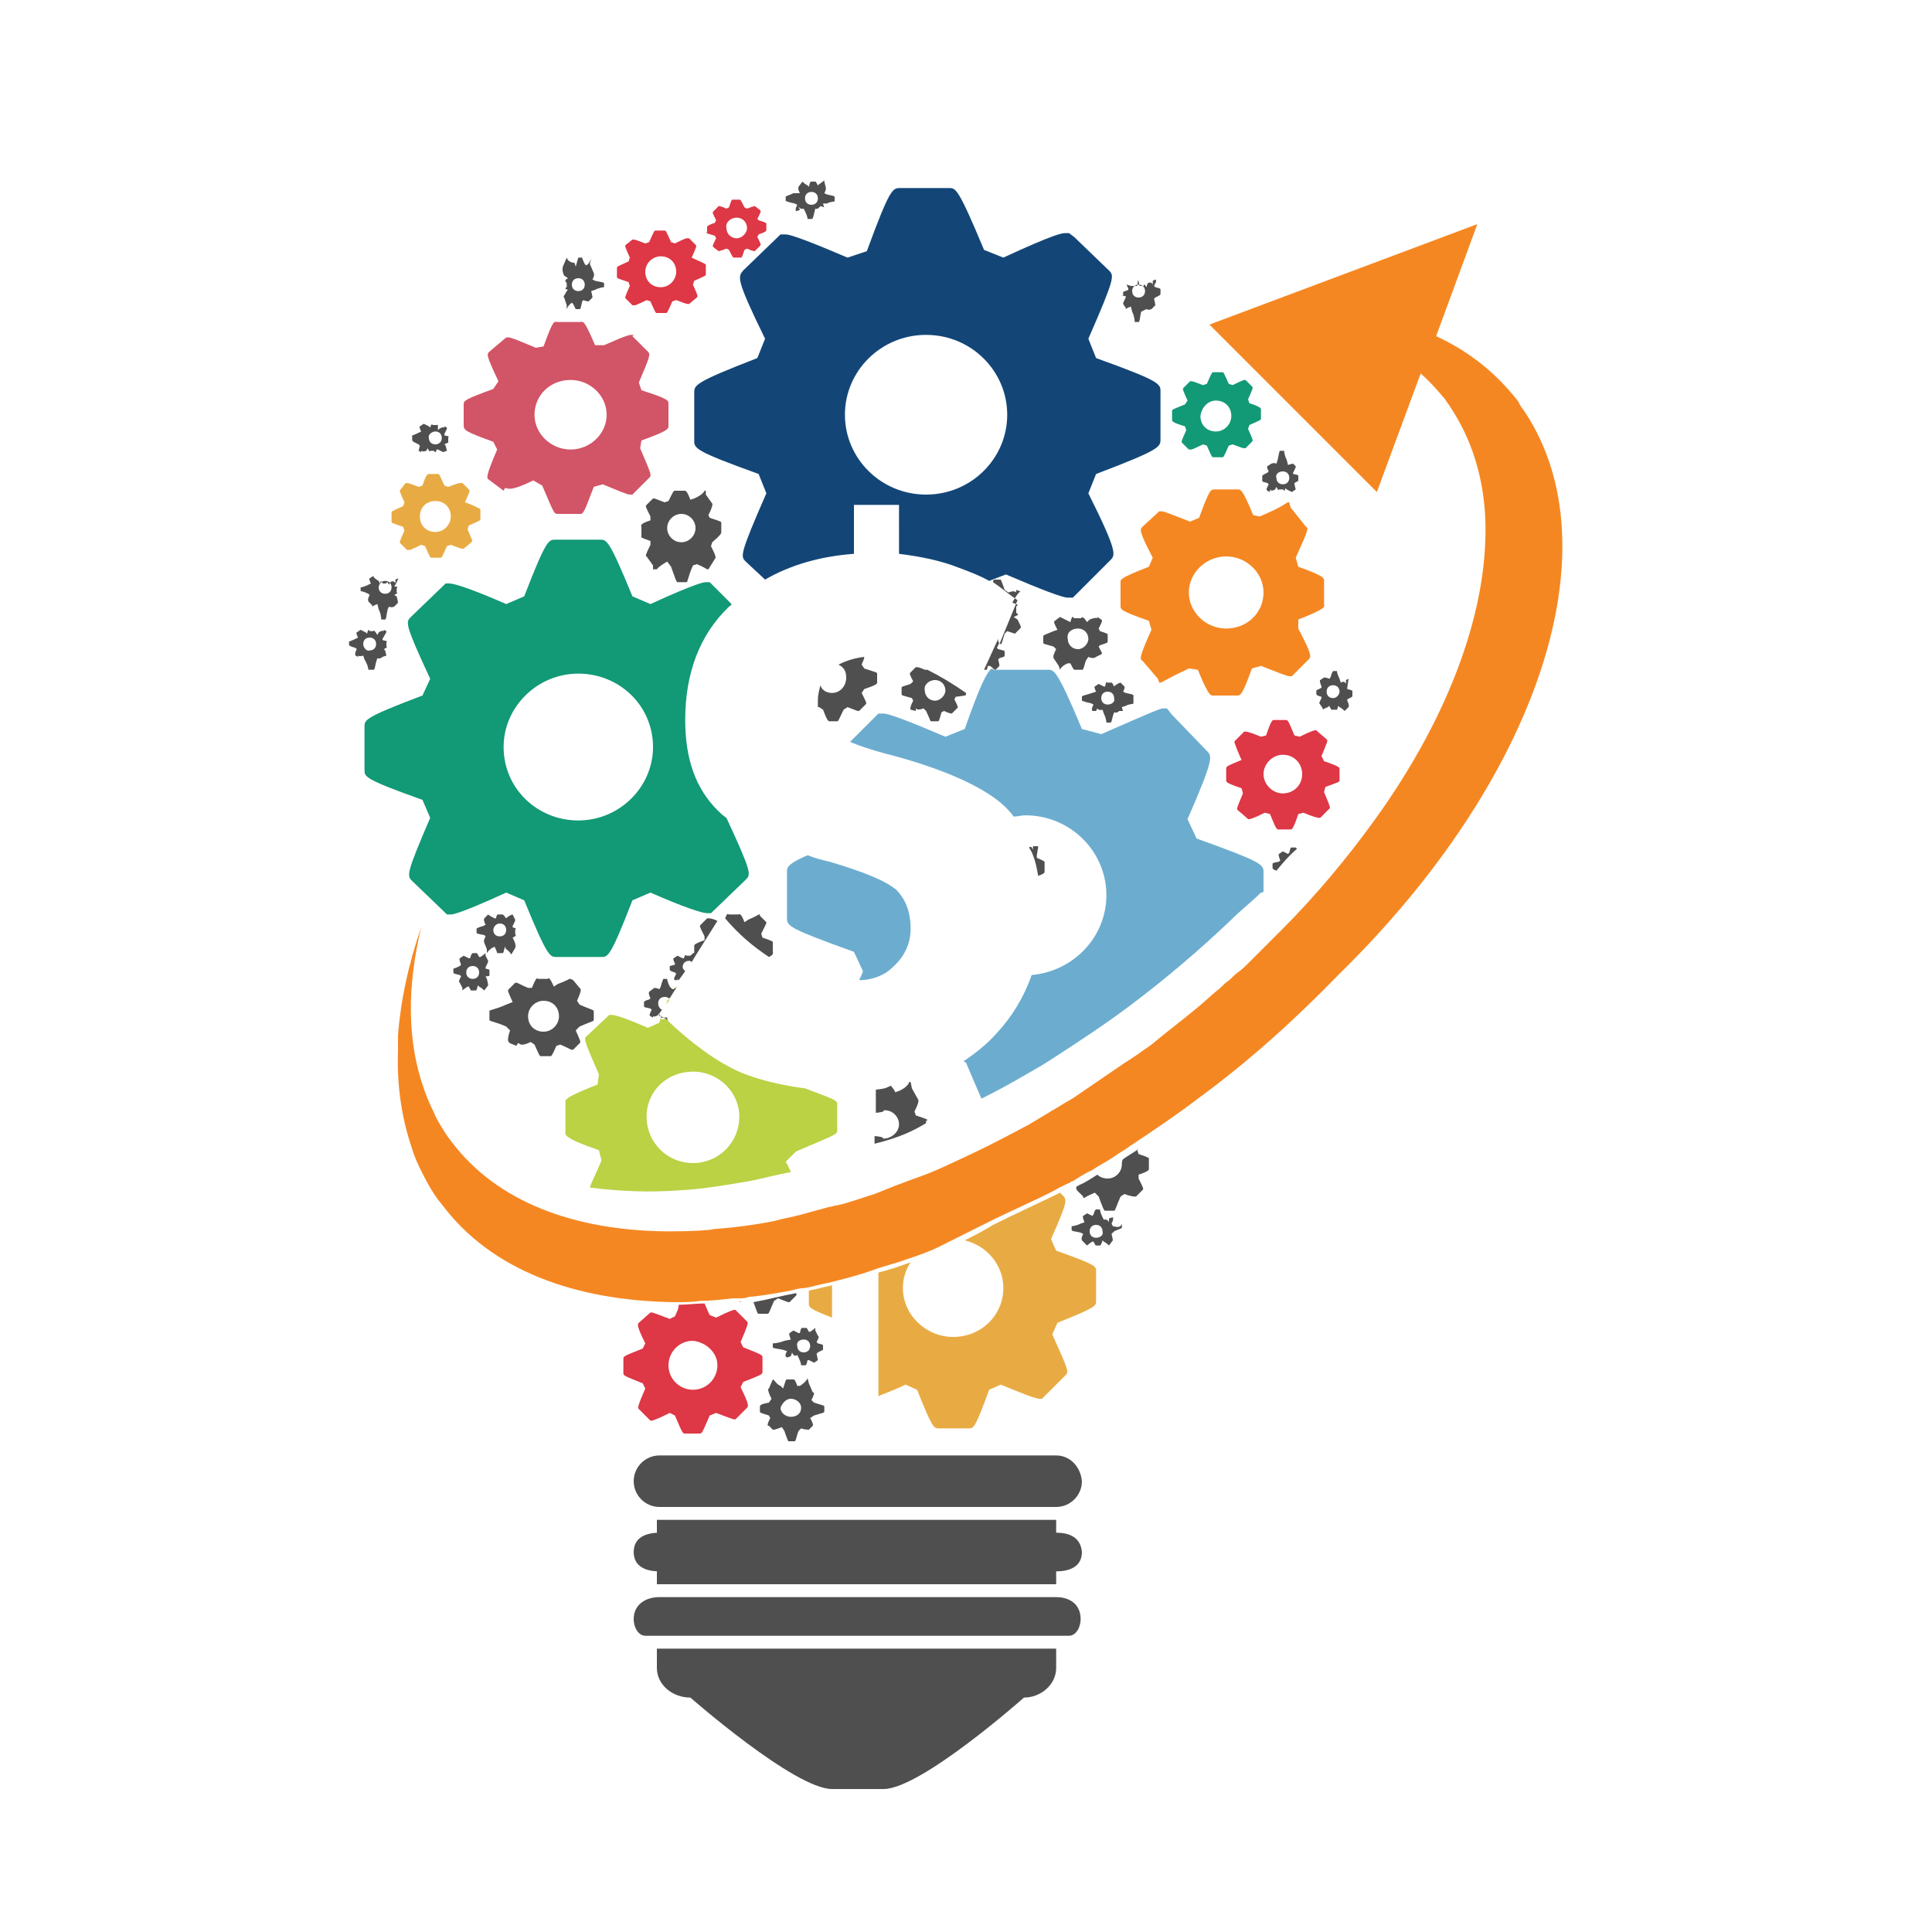 <svg xmlns="http://www.w3.org/2000/svg" viewBox="0 0 150 150"><path fill="none" d="M71.9 38.5c3.5 0 6.3-2.8 6.3-6.2 0-3.4-2.8-6.2-6.3-6.2s-6.3 2.8-6.3 6.2c0 3.4 2.8 6.2 6.3 6.2z"/><ellipse fill="none" cx="33.8" cy="40.1" rx="1.2" ry="1.2"/><path fill="none" d="M53.8 83.2c-2 0-3.6 1.6-3.6 3.5 0 2 1.6 3.6 3.6 3.6s3.6-1.6 3.6-3.6c0-1.9-1.6-3.5-3.6-3.5z"/><ellipse fill="none" cx="38.8" cy="72.3" rx=".5" ry=".5"/><ellipse fill="none" cx="86" cy="54.2" rx=".5" ry=".5"/><ellipse fill="none" cx="29.9" cy="45.7" rx=".5" ry=".5"/><ellipse fill="none" cx="83.7" cy="49.6" rx=".8" ry=".8"/><ellipse fill="none" cx="28.8" cy="50" rx=".5" ry=".5"/><ellipse fill="none" cx="44.3" cy="32.3" rx="2.8" ry="2.7"/><ellipse fill="none" cx="52.9" cy="41" rx="1.1" ry="1.1"/><ellipse fill="none" cx="36.7" cy="75.5" rx=".5" ry=".5"/><ellipse fill="none" cx="42.2" cy="78.8" rx="1.2" ry="1.2"/><ellipse fill="none" cx="57.2" cy="17.7" rx=".8" ry=".8"/><path fill="none" d="M44.9 63.7c3.2 0 5.8-2.5 5.8-5.7 0-3.1-2.6-5.7-5.8-5.7-3.2 0-5.8 2.5-5.8 5.7 0 3.1 2.6 5.7 5.8 5.7z"/><ellipse fill="none" cx="51.3" cy="21.1" rx="1.2" ry="1.2"/><ellipse fill="none" cx="44.9" cy="22.1" rx=".5" ry=".5"/><ellipse fill="none" cx="63" cy="15.4" rx=".5" ry=".5"/><ellipse fill="none" cx="88.4" cy="22.6" rx=".5" ry=".5"/><ellipse fill="none" cx="33.8" cy="34.1" rx=".5" ry=".5"/><ellipse fill="none" cx="72.6" cy="53.6" rx=".8" ry=".8"/><path fill="none" d="M74 103.8c2.1 0 3.9-1.7 3.9-3.8 0-1.8-1.3-3.3-3-3.7-.9.5-1.6.8-1.6.8-.9.3-1.8.7-2.6 1-.4.6-.6 1.3-.6 2 0 2 1.7 3.7 3.9 3.7zM51.9 106c0 1 .8 1.9 1.9 1.9 1 0 1.9-.8 1.9-1.9 0-1-.8-1.9-1.9-1.9-1.1.1-1.9.9-1.9 1.9zM95.2 48.9c1.6 0 2.9-1.3 2.9-2.8 0-1.6-1.3-2.8-2.9-2.8-1.6 0-2.9 1.3-2.9 2.8 0 1.5 1.3 2.8 2.9 2.8zM99.6 58.6c-.8 0-1.5.7-1.5 1.5s.7 1.5 1.5 1.5c.9 0 1.5-.7 1.5-1.5s-.7-1.5-1.5-1.5zM87.1 90.4c0-.1 0-.3-.1-.4-.6.4-1.2.8-1.8 1.1.2.2.5.3.8.3.6.1 1.1-.4 1.1-1z"/><ellipse fill="none" cx="99.6" cy="37.1" rx=".5" ry=".5"/><ellipse fill="none" cx="103.5" cy="53.6" rx=".5" ry=".5"/><ellipse fill="none" cx="94.4" cy="32.3" rx="1.2" ry="1.2"/><ellipse fill="none" cx="62.4" cy="104.5" rx=".5" ry=".5"/><ellipse fill="none" cx="85.1" cy="95.6" rx=".5" ry=".5"/><ellipse fill="none" cx="61.4" cy="109.4" rx=".8" ry=".7"/><path fill="#6CADCF" d="M74.8 82.4l.2.1c.5 1.2.9 2.1 1.2 2.8 1.2-.6 2.3-1.2 3.5-1.9.7-.4 1.4-.8 2-1.2 2-1.3 4-2.6 6-4.1 2.8-2.1 5.5-4.4 7.9-6.7.7-.7 1.6-1.4 2.3-2.1 0 0 .2 0 .2-.1v-1.5c0-.6-.2-.8-5.2-2.6l-.7-1.5c2.1-4.8 1.9-4.9 1.5-5.3L91 55.5l-.4-.5h-.3c-.2 0-.7.2-4.8 2l-1.5-.4c-2-4.8-2.2-4.6-2.7-4.6h-3.8H77.2s-.1 0-.2-.1c-.4.3-.9 1.3-2.1 4.7l-1.5.6c-2.8-1.2-4.4-1.8-4.8-1.8h-.4L66 57.6c.7.3 1.6.6 2.7.9l.4.1c4.5 1.2 7.4 2.6 8.9 4 .2.2.5.5.7.8.3 0 .6-.1.9-.1 3.5 0 6.3 2.8 6.3 6.2 0 3.2-2.5 5.9-5.8 6.2-.6 1.7-1.5 3.2-2.7 4.5-.8.9-1.7 1.6-2.6 2.2zM69.3 75.1c.9-.8 1.4-1.8 1.4-3 0-1.3-.4-2.3-1.1-3-.8-.7-2.5-1.4-5.2-2.2-.5-.1-1.2-.3-1.7-.5-1.4.6-1.6.9-1.6 1.2v3.7c0 .6.2.8 5.2 2.6l.7 1.5c-.1.3-.2.5-.3.7.9 0 1.9-.3 2.6-1z"/><path fill="#134677" d="M59.4 26.3l-.6 1.5c-4.9 1.9-4.9 2.1-4.9 2.7v3.7c0 .6 0 .8 5 2.6l.6 1.5c-2.1 4.8-2 4.9-1.6 5.3l1.5 1.4c1.9-1.1 4.2-1.8 6.9-2v-3.8h3.5V43c1.6.2 3.2.5 4.7 1.1.8.3 1.6.6 2.3 1l1.3-.5c2.8 1.2 4.4 1.8 4.8 1.8h.4l2.9-2.9c.4-.4.6-.6-1.7-5.2l.6-1.5c5-1.9 5-2.1 5-2.7v-3.7c0-.6 0-.8-5-2.6l-.6-1.5c2.1-4.8 2-4.9 1.6-5.3l-2.7-2.6-.4-.3h-.3c-.2 0-.7 0-4.8 1.9l-1.5-.6c-2-4.8-2.2-4.8-2.7-4.8h-3.8c-.6 0-.8 0-2.6 4.9l-1.5.5c-2.8-1.2-4.4-1.8-4.8-1.8h-.4L57.7 21c-.4.5-.6.6 1.7 5.3zm12.5-.3c3.5 0 6.3 2.8 6.3 6.2 0 3.4-2.8 6.2-6.3 6.2s-6.3-2.8-6.3-6.2c0-3.4 2.8-6.2 6.3-6.2z"/><path fill="#BAD244" d="M51.7 78l.3-.4h-.1c-.1 0-.1.2-.2.4zM52.6 76.6c-.1 0-.2.1-.3.2.1 0 .2-.1.2-.1l.1-.1zM65 87.8v-2.1c0-.3-.4-.4-2.5-1.2-1.6-.2-3.4-.6-4.9-1.2-1.9-.8-3.9-2.3-5.7-4l-.1-.2h-.3s-.1.2-.2-.1c0 .1-.1.3-.1.4l-.9.4c-1.6-.7-2.5-1-2.8-1h-.2l-1.7 1.6c-.3.2-.3.3.9 3l-.1.8c-2.8 1.1-2.5 1.2-2.5 1.5v2.1c0 .3-.3.5 2.6 1.5l.2.8c-.4 1-.8 1.7-.9 2.1 2.3.3 4.7.4 7.2.2 1.7-.1 3.4-.4 5.2-.7 1-.2 2.1-.5 3.2-.7-.1-.2-.2-.5-.4-.8l.8-.8c2.8-1.2 3.2-1.3 3.2-1.6zm-11.2 2.5c-2 0-3.6-1.6-3.6-3.6s1.6-3.5 3.6-3.5 3.6 1.6 3.6 3.5c0 2-1.6 3.6-3.6 3.6z"/><path fill="#D25467" d="M38.3 34.3l.3.6c-.9 2.1-.8 2.2-.7 2.3l1.2.9.1-.2h.1c.1 0 .3.3 2.1-.6l.7.4c.9 2.1.9 2.2 1.2 2.2H45c.3 0 .3 0 1.1-2.1l.7-.2c1.2.5 1.9.8 2.1.8h.2l1.3-1.3c.2-.2.2-.2-.7-2.3l.1-.6c2.2-.8 2.1-.9 2.1-1.2v-1.6c0-.3.1-.4-2.1-1.1l-.2-.6c.9-2.1.9-2.2.7-2.4l-1.2-1.2.1-.1H49c-.1 0-.3 0-2.1.8h-.7c-.9-2.1-.9-1.8-1.2-1.8h-1.7c-.3 0-.3-.3-1.1 1.9l-.6.1c-1.2-.5-1.9-.8-2.1-.8h-.2L38 27.3c-.2.2-.3.2.7 2.3l-.4.6c-2.2.8-2.3.9-2.3 1.2V33c0 .4.1.5 2.3 1.3zm6-4.8c1.5 0 2.8 1.2 2.8 2.7 0 1.5-1.3 2.7-2.8 2.7-1.5 0-2.8-1.2-2.8-2.7 0-1.5 1.2-2.7 2.8-2.7z"/><path fill="#E8AB43" d="M74.9 96.3c1.7.4 3 1.9 3 3.7 0 2.1-1.7 3.8-3.9 3.8-2.1 0-3.9-1.7-3.9-3.8 0-.7.2-1.4.6-2-.8.3-1.7.6-2.5.8v9.6c.4-.2 1.1-.4 2.1-.9l.9.4c1.2 3 1.3 3 1.7 3h2.3c.4 0 .5 0 1.6-3l.9-.4c1.7.7 2.7 1.1 3 1.1h.2l1.8-1.8c.3-.3.3-.3-1-3.2l.4-.9c3-1.2 3-1.3 3-1.7v-2.3c0-.4 0-.5-3.1-1.6l-.4-.9c1.3-2.9 1.2-3 1-3.3l-.3-.3c-1.4.7-3.4 1.6-5.2 2.5-.8.5-1.6.9-2.2 1.2zM62.8 101.2c0 .3 0 .4 1.8 1.1v-2.5c-.6.1-1.2.3-1.8.4v1z"/><path fill="#129976" d="M33.4 63.5c-1.9 4.4-1.8 4.5-1.4 4.9l2.5 2.4.2.2h.3c.1 0 .6 0 4.3-1.7l1.4.6c1.8 4.4 2 4.4 2.5 4.4h3.5c.5 0 .7 0 2.4-4.4l1.4-.6c2.5 1.1 4 1.6 4.4 1.6h.3l2.7-2.6c.4-.4.5-.5-1.5-4.8-.3-.2-.5-.4-.7-.6-1.7-1.7-2.5-4-2.5-7 0-3.6 1.1-6.6 3.4-8.8.1-.1.2-.1.2-.2l-1.5-1.5-.2-.2h-.3c-.1 0-.6 0-4.3 1.7l-1.4-.6c-1.8-4.4-2-4.4-2.5-4.4h-3.5c-.5 0-.7 0-2.4 4.4l-1.4.6c-2.5-1.1-4-1.6-4.4-1.6h-.3l-2.7 2.6c-.4.4-.5.5 1.5 4.8l-.6 1.3c-4.5 1.7-4.5 1.9-4.5 2.4v3.4c0 .5 0 .7 4.5 2.3l.6 1.4zm11.5-11.2c3.2 0 5.8 2.5 5.8 5.7 0 3.1-2.6 5.7-5.8 5.7-3.2 0-5.8-2.5-5.8-5.7 0-3.1 2.6-5.7 5.8-5.7zM92 33.1l.1.3c-.4.9-.4.9-.3 1l.5.5h.2s.1 0 .9-.4l.3.1c.4.9.4.9.5.9h.7c.1 0 .1 0 .5-.9l.3-.1c.5.2.8.3.9.3h.1l.5-.5c.1-.1.1-.1-.3-1l.1-.3c.9-.4.9-.4.9-.5v-.7c0-.1 0-.2-.9-.5l-.1-.3c.4-.9.4-.9.3-1l-.5-.5h-.1s-.1 0-.9.4l-.3-.1c-.4-.9-.4-.9-.5-.9h-.7c-.1 0-.1 0-.5.9l-.3.1c-.5-.2-.8-.3-.9-.3h-.1l-.5.5c-.1.1-.1.1.3 1l-.2.3c-1 .4-1 .4-1 .5v.7c0 .1 0 .2 1 .5zm2.4-2c.7 0 1.2.5 1.2 1.2 0 .6-.5 1.2-1.2 1.2s-1.2-.5-1.2-1.2c.1-.7.6-1.2 1.2-1.2z"/><path fill="#DE3745" d="M104 60.6v-.9c0-.1 0-.2-1.2-.6l-.2-.4c.5-1.2.5-1.2.4-1.3l-.7-.6-.1-.1h-.1s-.2 0-1.2.5l-.4-.1c-.5-1.2-.5-1.2-.7-1.2h-.9c-.1 0-.2 0-.6 1.2l-.4.1c-.7-.3-1.1-.4-1.2-.4h-.1l-.7.7c-.1.1-.1.1.4 1.3l.1.2c-1.2.5-1.2.5-1.2.7v.9c0 .1 0 .2 1.2.6l.1.4c-.5 1.2-.5 1.2-.4 1.3l.7.6.1.1h.1s.2 0 1.2-.5l.4.1c.5 1.2.5 1.2.7 1.2h.9c.1 0 .2 0 .6-1.2l.4-.1c.7.3 1.1.4 1.2.4h.1l.7-.7c.1-.1.1-.1-.4-1.3l.1-.4c1.1-.4 1.1-.4 1.1-.5zm-4.4 1c-.8 0-1.5-.7-1.5-1.5s.7-1.5 1.5-1.5c.9 0 1.5.7 1.5 1.5 0 .9-.7 1.5-1.5 1.5zM52.4 102.2l-.4.2c-.8-.3-1.3-.5-1.4-.5h-.1l-.9.8c-.1.1-.2.2.5 1.6l-.2.4c-1.5.6-1.5.6-1.5.8v1.1c0 .2 0 .2 1.5.8l.2.4c-.6 1.4-.6 1.5-.5 1.6l.8.8.1.1h.1s.2 0 1.4-.6l.4.2c.6 1.4.6 1.4.8 1.4h1.1c.2 0 .2 0 .8-1.4l.5-.2c.8.3 1.3.5 1.4.5h.1l.9-.9c.1-.1.2-.2-.5-1.6l.2-.4c1.5-.6 1.5-.6 1.5-.8v-1.1c0-.2 0-.2-1.5-.8l-.2-.4c.6-1.4.6-1.5.5-1.6l-.8-.8-.1-.1H57s-.2 0-1.4.6l-.5-.2c-.2-.4-.3-.7-.4-.9-.7 0-1.3.1-2 .1 0 .2-.1.5-.3.9zm3.3 3.8c0 1-.8 1.9-1.9 1.9-1 0-1.9-.8-1.9-1.9 0-1 .8-1.9 1.9-1.9 1 .1 1.9.9 1.9 1.9zM55.5 18.3l.1.2c-.3.6-.3.6-.2.7l.4.3s.1 0 .6-.2l.2.1c.3.6.3.6.4.6h.5c.1 0 .1 0 .3-.6l.2-.1c.4.2.6.2.6.2l.4-.4c.1-.1.1-.1-.2-.7l.1-.2c.6-.2.6-.3.6-.3v-.5c0-.1 0-.1-.6-.3l-.1-.1c.3-.6.3-.6.2-.7l-.4-.3s-.1 0-.6.2l-.2-.1c-.3-.6-.3-.6-.4-.6h-.5c-.1 0-.1 0-.3.6l-.2.1c-.4-.2-.6-.2-.6-.2l-.4.4c-.1.1-.1.1.2.7l-.1.2c-.6.2-.6.3-.6.3v.4c-.1.1-.1.1.6.3zm1.7-1.4c.5 0 .8.4.8.8s-.4.8-.8.8c-.5 0-.8-.4-.8-.8-.1-.4.3-.8.8-.8zM48.8 21.9l.1.3c-.4.9-.4.9-.3 1l.5.5h.2s.1 0 .9-.4l.3.1c.4.9.4.9.5.9h.7c.1 0 .1 0 .5-.9l.3-.1c.5.2.8.3.9.3h.1l.6-.5c.1-.1.1-.1-.3-1l.1-.3c.9-.4.9-.4.9-.5v-.7c0-.1 0-.1-.9-.5l-.2-.1c.4-.9.4-.9.3-1l-.5-.5h-.2s-.1 0-.9.4l-.3-.1c-.4-.9-.4-.9-.5-.9h-.7c-.1 0-.1 0-.5.9l-.3.1c-.5-.2-.8-.3-.9-.3h-.1l-.5.4c-.1.1-.1.1.3 1l-.1.3c-.9.4-.9.4-.9.5v.7c0 .1 0 .1.9.4zm2.5-2c.7 0 1.2.5 1.2 1.2 0 .6-.5 1.2-1.2 1.2s-1.2-.5-1.2-1.2.6-1.2 1.2-1.2z"/><path fill="#E8AB43" d="M31.3 40.9l.1.3c-.4.9-.4.9-.3 1l.5.5h.2s.1 0 .9-.4l.3.1c.4.9.4.9.5.9h.7c.1 0 .1 0 .5-.9l.3-.1c.5.2.8.3.9.3h.1l.6-.5c.1-.1.1-.1-.3-1l.1-.3c.9-.4.9-.4.9-.5v-.7c0-.1 0-.1-.9-.5l-.3-.1c.4-.9.4-.9.3-1l-.5-.5h-.2s-.1 0-.9.3l-.3-.1c-.4-.9-.4-.9-.5-.9h-.7c-.1 0-.2 0-.5.9l-.3.1c-.5-.2-.8-.3-.9-.3h-.1l-.4.5c-.1.1-.1.1.3 1l-.1.3c-.9.4-.9.4-.9.5v.7c0 .1 0 .1.9.4zm2.5-2c.7 0 1.2.5 1.2 1.2 0 .6-.5 1.2-1.2 1.2s-1.2-.5-1.2-1.2.5-1.2 1.2-1.2z"/><path fill="#4F4F4F" d="M98 37v.3c0 .1 0 .1.4.2l.1.1c-.2.4-.2.4-.1.5l.2.1V38s.1.2.4 0l.1-.2c.2.4.2.2.2.2h.3c.1 0 .1.3.2-.1l.1.1.4.2.3-.2-.1-.4v-.1c.4-.2.3-.2.3-.2V37c0-.1.1-.1-.4-.2v-.1c.2-.4.2-.4.2-.5l-.2-.2s-.1 0-.4.1l-.1-.4c-.2-.4-.2-.7-.2-.7h-.3c-.1 0-.1.3-.2.7l-.1.3c-.2-.1-.4 0-.4 0l-.3.2s-.1 0 .1.4l-.1.1c-.4.2-.4.2-.4.3zm1.6-.4c.3 0 .5.2.5.5s-.2.5-.5.5-.5-.2-.5-.5c-.1-.3.2-.5.5-.5zM104.7 52.7l-.2.1v.3s-.1-.3-.4-.1l-.1-.3c-.2-.4-.2-.6-.2-.6h-.3s-.1.1-.2.5l-.1.1c-.2-.1-.4-.1-.4-.1l-.3.2s-.1 0 .1.5v.1l-.4.2v.3s0 .1.4.2v.1c-.2.4-.2.4-.1.5l.2.3v.1s.1-.1.4-.2l.1-.1c.2.4.2.3.2.3h.3c.1 0 .1.1.2-.3l.1.1c.2.1.4.3.4.3l.3-.3s.1-.1-.1-.5v-.1c.4-.2.4-.2.4-.3v-.3c0-.1 0-.1-.4-.2v-.1l.1-.7zm-1.2 1.5c-.3 0-.5-.2-.5-.5s.2-.5.5-.5.5.2.5.5c0 .2-.2.5-.5.5zM98.8 67.1v.3s0 .1.3.2c.5-.6 1-1.2 1.6-1.7l-.1-.1h-.3c-.1 0-.1 0-.2.4l-.1.1-.4-.2-.3.2s-.1 0 .1.5l-.1.1c-.5.1-.5.1-.5.2zM80.6 65.7h-.4v.3s-.1-.4-.3-.2c.1.2.2.3.3.6.2.5.3 1 .4 1.6.6-.2.5-.3.5-.4V67c0-.1.1-.1-.6-.4v-.2c.1-.6.1-.6.1-.7zM70 53.4v.5c0 .1.1.1.8.3l.1.2c-.3.6-.2.6-.2.7l.4.1V55s.1.2.6 0l.2.2c.3.6.3.8.4.8h.5c.1 0 .1 0 .3-.7l.2-.1c.4.2.6.2.6.2l.4-.4c.1-.1.1-.1-.2-.7l.1-.2c.8-.1.8-.1.8-.2v-.1c-1-.7-2-1.3-3-1.8h-.2c-.4-.2-.6-.2-.6-.2h-.1l-.4.4c-.1.1-.1.1.2.7l-.2.2c-.6.2-.7.2-.7.3zm2.6-.6c.5 0 .8.4.8.8s-.4.8-.8.8c-.5 0-.8-.4-.8-.8-.1-.4.3-.8.8-.8zM81 49.4v.5c0 .1.1.1.8.3l.2.2c-.3.6-.2.6-.2.7l.4.6.1.3s.1-.3.6-.5h.2c.3.6.3.5.4.5h.5c.1 0 .1 0 .3-.7l.2-.3c.4.2.6 0 .6 0l.4-.2c.1-.1.1 0-.2-.6l.1-.1c.6-.2.6-.2.6-.3v-.5c0-.1 0-.1-.6-.3l-.1-.2c.3-.6.3-.6.2-.7l-.3-.2v.1s-.1-.1-.6.1l-.2.2c-.4-.6-.4-.3-.5-.3h-.5c-.1 0-.1-.4-.3.3l-.2-.1-.6-.3-.4.3c-.1.1-.1.1.2.7l-.3.1c-.7.3-.8.3-.8.4zm2.7-.6c.5 0 .8.4.8.8s-.4.8-.8.8c-.5 0-.8-.4-.8-.8-.1-.5.3-.8.8-.8zM56 41.3v-.7c0-.1 0-.1-.9-.4L55 40c.4-.8.3-.9.3-.9l-.5-.7v-.3h-.1s-.1.3-.8.6l-.3.1c-.3-.8-.4-.7-.5-.7h-.7c-.1 0-.1 0-.5.8l-.3.1c-.5-.2-.8-.3-.8-.3h-.1l-.5.5c-.1.1-.1.1.3.9v.3c-.9.3-.7.4-.7.5v.7c0 .1-.2.1.7.4v.3c-.4.8-.4.9-.3.9l.5.7v.3h.3s.1-.2.8-.6l.3.4c.3.8.4 1.2.5 1.2h.7c.1 0 .1-.4.5-1.3l.3-.1c.5.2.8.4.8.4h.1l.5-.8c.1-.1.1-.2-.3-1l.1-.3c.7-.6.7-.7.7-.8zm-3.1.8c-.6 0-1.1-.5-1.1-1.1 0-.6.5-1.1 1.1-1.1s1.1.5 1.1 1.1c0 .6-.5 1.1-1.1 1.1zM64.6 53.8c-.4 0-.8-.2-.9-.6-.1.4-.2.7-.2 1.2v.5h.1l.3.2c.3.8.4.9.5.9h.6c.1 0 .1-.1.5-.9l.3-.2c.5.2.8.3.8.3h.1l.5-.5c.1-.1.1-.1-.3-.9l.2-.3c.9-.3 1-.4 1-.5v-.7c0-.1-.1-.1-1-.4l-.2-.3c.1-.3.2-.4.2-.6-.8.1-1.4.3-2 .6.4.2.6.5.6 1 0 .7-.5 1.2-1.1 1.2zM59.5 71.6l-.5-.5V71h-.1s-.1.1-.8.4l-.3.2c-.3-.8-.4-.6-.5-.6h-.7c-.1 0-.1-.2-.3.3 1.1 1.3 2.2 2.2 3.4 3 .4-.2.3-.3.3-.4v-.7c0-.1.1-.1-.8-.4l-.1-.3c.4-.8.4-.8.4-.9zM72 87c0-.1 0-.1-.9-.4l-.1-.3c.4-.8.3-.9.3-.9l-.5-.9-.1-.5h-.1s-.1.4-.8.7l-.3.1c-.1-.3-.3-.4-.3-.5-.4.1-.2.2-1.2.3v1.8c1-.1.4-.2.7-.2.6 0 1.1.5 1.1 1.1 0 .6-.6 1.1-1.2 1.1-.2 0 .3-.1-.7-.2v.6c2-.5 3-1 4-1.6V87zM87.1 90.4c0 .6-.5 1.1-1.1 1.1-.3 0-.6-.1-.8-.3-.5.3-.9.6-1.4.8 0 0-.1.1-.2.1-.1.2 0 .2 0 .3l.5.5v.1h.1s.1-.1.8-.4l.3.3c.3.8.4 1.1.5 1.1h.7c.1 0 .1-.2.5-1.1l.3-.2c.5.2.8.2.8.2h.1l.5-.5c.1-.1.1-.1-.3-.9v-.3c.9-.3.8-.4.8-.5V90c0-.1.1-.1-.8-.4l-.1-.3s0-.1.1-.1c-.4.3-.8.5-1.2.8-.1.1-.1.3-.1.4zM57.2 101.1h.1s.1 0 .3-.1c-.1.1-.2.1-.4.1zM58.9 102h.7c.1 0 .1-.1.5-1l.3-.2c.5.2.8.3.8.3h.1l.5-.5s.1-.1 0-.2c-1.1.2-2.2.5-3.3.7.3.8.3.9.4.9zM87.4 23v.1c-.2.4-.2.4-.2.5l.2.3v.1s.1-.1.4-.2l.1.4c.2.4.2.8.2.8h.3c.1 0 .1-.4.2-.8l.4-.2c.2.1.4 0 .4 0l.3-.3s0-.1-.1-.5l.1-.1c.4-.2.4-.2.4-.3v-.3c0-.1 0-.1-.4-.2l-.1-.1c.2-.4.2-.4.1-.5l-.2.1v.3s-.1-.3-.4-.1l-.1.3c-.2-.4-.2-.1-.2-.1h-.3c-.1 0-.1-1-.2 0h-.5l-.3-.1s-.1-.1.1.3v.1c-.4.2-.4.1-.4.2v.3c-.2-.2-.3-.1.2 0zm1-.9c.3 0 .5.2.5.5s-.2.5-.5.5-.5-.2-.5-.5.2-.5.5-.5zM51.5 79h.3v.2c-.2-.2-.3-.2-.5-.3 0 0-.1 0-.2-.1l.3-.4c-.2-.1-.3-.3-.3-.5 0-.3.2-.5.5-.5.1 0 .2 0 .3.1h.1l.5-.8s-.1 0-.2.1h-.1l-.2-.2c-.2-.4-.2-.6-.2-.6h-.3s-.1.2-.2.6l-.1.2c-.2-.1-.4-.1-.4-.1l-.4.3s-.1.1.1.5l-.1.1c-.4.1-.4.2-.4.2v.3c0 .1 0 .1.5.2l.1.1c-.2.4-.2.4-.1.5l.2.1v-.1s.1.1.4-.1l.1.1v-.2c.2.5.2.3.3.3zM87.2 53.2L87 53s-.1 0-.4.2l-.1.1c-.2-.4-.2-.3-.2-.3H86c-.1 0-.1-.2-.2.3h-.1l-.4-.2-.3.2s-.1 0 .1.4l-.3.1c-.6.2-.8.2-.8.3v.3s.2.1.7.2l.2.1c-.2.4-.1.4-.1.5h.3l.1-.2s.1.2.4.1l.1.3c.2.4.2.7.2.7h.3c.1 0 .1-.1.2-.5l.1-.3c.2.1.4-.1.4-.1h.3s0 .1-.1-.3l.3-.1c.4-.2.6-.1.6-.2V54c0-.1-.2-.1-.6-.2l-.2-.1c.2-.4.1-.4 0-.5zM86 54.7c-.3 0-.5-.2-.5-.5s.2-.5.5-.5.5.2.5.5c.1.3-.2.5-.5.5zM77.3 52l.2-.2.1-.1s0-.1-.1-.5l.1-.1c.3-.1.4-.1.4-.2v-.3c0-.1-.1-.1-.5-.2l-.1-.1c.2-.4.2-.4.1-.5v-.2L76.4 52h.1c.1 0 .1.1.2-.3h.1c.1 0 .2.1.2.1.1.1.2.2.3.2z"/><path fill="#4F4F4F" d="M79.2 45.9l-.3-.1v.2s-.1-.2-.6 0l-.3-.2c-.2-.6-.3-.8-.3-.8h-.5s-.1 0-.1.2c.6.4 1.3 1 1.9 1.4L77.6 50h.1c.1 0 .1-.2.3-.8l.2-.2.6.2.4-.4c.1-.1.1-.1-.2-.7l-.3-.2c.6-.2.2-.3.2-.3v-.5c0-.1.4-.1-.3-.3l.1-.2c.4-.7.6-.7.5-.7zM86.4 95.2l-.1-.2c.2-.4.1-.4.1-.5l-.3.1v.3s-.1-.3-.4-.2l-.1-.2c-.2-.4-.2-.6-.2-.6h-.3s-.1 0-.2.4l-.1.1-.4-.2-.3.2s-.1 0 .1.5l-.3.1c-.4.2-.7.2-.7.2v.3c0 .1.3.1.7.2l.2.1c-.2.4-.1.4-.1.5l.3.3.1.1s.1-.1.4-.3h.1c.2.4.2.3.2.3h.3s.1 0 .2-.4l.1.1c.2.1.4.3.4.3l.3-.4s0-.1-.1-.5l.2-.2c.4-.2.6-.2.6-.3V95c-.1.3-.3.3-.7.2zm-1.3.9c-.3 0-.5-.2-.5-.5s.2-.5.5-.5.5.2.5.5c.1.3-.2.5-.5.5zM60 104.3v.3c0 .1.4.1.8.2l.3.1c-.2.4-.1.4 0 .5l.3-.1.1-.3s.1.4.4.2l.1.2c.2.4.2.6.2.6h.3c.1 0 .1 0 .2-.4h.1l.4.2.3-.2-.1-.5.1-.1.4-.2v-.3c0-.1 0-.1-.4-.2l-.1-.1c.2-.4.2-.4.1-.5l-.2-.4v-.2s-.1.1-.4.3h-.1c-.2-.4-.2-.3-.2-.3h-.3c-.1 0-.1 0-.2.4H62l-.4-.2-.3.2s-.1 0 .1.5l-.5.1c-.5.2-.9.2-.9.2zm2.4-.3c.3 0 .5.2.5.5s-.2.5-.5.5-.5-.2-.5-.5c-.1-.3.2-.5.5-.5zM52 75v.3s0 .1.4.2l.1.1c-.2.4-.2.4-.1.5h.2v-.2s0 .2.1.2l.5-.7c-.1-.1-.2-.2-.2-.3 0-.3.2-.5.5-.5.1 0 .1 0 .2.1l.3-.5 1.7-2.7c-.4-.2-.6-.2-.7-.2h-.1l-.5.5c-.1.1-.1.1.3.9v.3c-.9.3-.8.4-.8.5v.5c0-.1-.3.2-.3.2h-.3s-.1-.2-.2.2H53l-.4-.2-.3.2s-.1 0 .1.4v.1l-.4.1zM38 75.7v-.3c0-.1.1-.1-.3-.2v-.1c.2-.4.2-.4.2-.5l-.2-.4V74s-.1.1-.4.3h-.1c-.2-.4-.2-.3-.2-.3h-.3s-.1 0-.2.4h-.1l-.4-.2-.3.2s-.1 0 .1.5l-.1.1c-.4.2-.5.2-.5.2v.3c0 .1.1.1.5.2l.1.1c-.2.4-.2.4-.1.5l.2.4v.2s.1-.1.4-.3h.1c.2.4.2.3.2.3h.3c.1 0 .1 0 .2-.4l.1.1c.2.1.4.3.4.3l.3-.4s0-.1-.1-.5l-.1-.2c.4 0 .3-.1.3-.1zm-1.3.3c-.3 0-.5-.2-.5-.5s.2-.5.5-.5.5.2.5.5-.2.5-.5.5zM38.4 73.5c.2.4.2.5.2.5h.4c.1 0 .1-.1.2-.5l.1.2c.2.1.4.4.4.4l.3-.5s.1-.2-.1-.6l-.1-.2c.4-.2.2-.2.2-.3v-.3c0-.1.2-.1-.2-.2v-.1c.2-.4.2-.4.2-.5l-.2-.4s-.1 0-.4.2l-.1.1c-.3-.4-.3-.3-.3-.3h-.3s-.1-.1-.2.3h-.1c-.4-.2-.5-.3-.5-.3l-.3.3s-.1.1.1.5l-.2.1c-.4.1-.5.2-.5.2v.3c0 .1.1.1.6.2l.1.1c-.2.4-.1.4-.1.5l.2.5v.3s.1-.2.4-.4l.2-.1zm.4-1.8c.3 0 .5.2.5.5s-.2.5-.5.5-.5-.2-.5-.5c0-.2.2-.5.5-.5zM28.6 52h.4c.1 0 .1-.2.2-.6l.1-.3c.2.1.4-.1.4-.1l.3-.1-.1-.4-.1-.1c.4-.2.2-.2.2-.2v-.3c0-.1.2-.1-.3-.2v-.1c.3-.5.3-.5.3-.6l-.2-.1v.1s-.1-.1-.4.1l-.1.2c-.3-.5-.3-.3-.3-.3h-.3s-.1-.3-.2.2l-.1-.1-.4-.2-.3.2s-.1 0 .1.4l-.2.1c-.4.2-.5.2-.5.2v.3s.1.1.5.2l.1.1c-.2.4-.1.4-.1.5l.2.1v-.1s.1.1.4 0l.1.3c.3.5.3.8.3.8zm-.4-2c0-.3.2-.5.5-.5s.5.2.5.5-.2.5-.5.5c-.2.1-.5-.2-.5-.5zM28.6 46.1l.1.1c-.2.4-.1.4-.1.5l.3.3v.1s.1-.1.4-.2l.1.4c.2.4.2.8.2.8h.3c.1 0 .1-.4.2-.8l.1-.2c.2.1.4 0 .4 0l.3-.3s0-.1-.1-.5l-.2-.1c.4-.2.2-.2.2-.2v-.3c0-.1.2-.1-.2-.2l.1-.1c.2-.4.2-.4.2-.5l-.2.1v.3s-.1-.3-.4-.1l-.1.2c-.2-.4-.2-.1-.2-.1h-.3s-.1-.4-.2 0l-.1-.2c-.2-.1-.4-.3-.4-.3v-.1l-.3.2s-.1 0 .1.4l-.2.1c-.4.2-.6.2-.6.2v.3s.2 0 .6.2zm1.3-1c.3 0 .5.2.5.5s-.2.5-.5.5-.5-.2-.5-.5c0-.2.2-.5.5-.5zM32.5 34.5l.1.1-.1.4.2.1V35s.1.1.4 0l.1-.2c.2.4.2.2.2.2h.3s.1.3.2-.1h.1l.4.2.3-.1-.1-.4-.1-.1c.4-.2.3-.1.3-.2V34c0-.1.2-.1-.3-.2v-.1c.2-.4.2-.4.2-.5l-.2-.1v.1s-.1-.1-.4.1l-.1.1c0-.6 0-.4-.1-.4h-.3s-.1-.2-.2.2l-.1-.1-.4-.2-.3.2s-.1 0 .1.4l-.2.1c-.4.2-.5.2-.5.2v.3c0 .2.1.2.5.4zm1.3-1c.3 0 .5.2.5.5s-.2.5-.5.5-.5-.2-.5-.5c-.1-.2.2-.5.5-.5zM44.1 22.5l-.1.1c-.2.4-.3.4-.2.5l.2.6v.3s.1-.3.4-.5l.1.1.2.4h.3c.1 0 .1-.2.2-.6l.1-.1c.2.1.4.1.4.1l.3-.3s0-.1-.1-.5l.3-.1c.4-.2.7-.2.7-.2V22c0-.1-.3-.1-.7-.2l-.2-.1c.2-.4.1-.4.1-.5l-.3-.7.1-.5s-.1.5-.4.6l-.1-.1c-.2-.4-.2-.5-.2-.5h-.3s-.1.3-.2.7l-.1-.3c-.5 0-.6-.4-.6-.4l-.3.7s-.1.3.1.7l.3.2c-.4.2-.1.3-.1.4v.3s-.3.1.1.2zm.8-.9c.3 0 .5.2.5.5s-.2.5-.5.5-.5-.2-.5-.5.2-.5.5-.5zM61.7 15.8l.2.1c-.2.4-.1.4-.1.5l.3-.1-.1-.3s.1.3.4.2l.1.2c.2.4.2.6.2.6h.3c.1 0 .1 0 .2-.4l.1-.4c.2.1.4-.2.4-.2l.3.1s0 .1-.1-.3h.3c.4-.2.6-.1.6-.2v-.3c0-.1-.2-.1-.6-.2L64 15c.2-.4.1-.4.1-.5l-.1-.4V14s-.1.1-.4.3l-.1.1c-.2-.4-.2-.3-.2-.3H63s-.1-.1-.2.4l-.1-.1c-.2-.1-.4-.3-.4-.3l-.3.4s-.1.1.1.5h-.5c-.4.2-.6.2-.6.3v.3s.2.1.7.2zm1.3-.9c.3 0 .5.2.5.5s-.2.5-.5.5-.5-.2-.5-.5.2-.5.5-.5zM59 109.2v.4c0 .1.1.1.7.3l.1.2c-.3.6-.2.6-.1.6l.3.3h.1s.1 0 .6-.2l.2.3c.2.6.3.8.3.8h.5c.1 0 .1-.3.3-.8l.2-.2c.3.1.5.1.6.1l.3-.3s.1-.1-.2-.6l.3-.2c.6-.2.8-.2.8-.3v-.4c0-.1-.2-.1-.8-.3l-.2-.2c.3-.6.2-.6.1-.6l-.3-.7-.1-.4s-.1.3-.6.6h-.2c-.2-.6-.3-.5-.3-.5h-.5c-.1 0-.1.1-.3.7l-.2-.2c-.3-.1-.5-.5-.6-.5l-.3.7c-.1 0-.1.2.2.8l-.2.3c-.6.1-.7.2-.7.3zm2.4-.6c.4 0 .8.3.8.7 0 .4-.3.7-.8.7-.4 0-.8-.3-.8-.7.1-.3.4-.7.8-.7zM39.6 81l.5.2.1-.2h.1s.1.3.9-.1l.3.2c.4.9.4.9.5.9h.7c.1 0 .1.1.5-.8l.3-.1c.5.2.8.4.9.4h.1l.5-.5c.1-.1.1-.1-.3-1l.3-.3c.9-.4 1.1-.4 1.1-.5v-.7c0-.1-.2-.1-1.1-.5l-.2-.3c.4-.9.3-.9.2-1l-.5-.6-.2-.1h-.1s-.1.1-.9.4l-.3.2c-.4-.9-.4-.6-.5-.6h-.7c-.1 0-.1-.3-.5.7H41c-.5-.2-.8-.4-.9-.4H40l-.5.5c-.1.1-.1.1.3 1l-.5.2c-.9.4-1.3.4-1.3.5v.7c0 .1.4.1 1.3.5l.3.3c-.3.9-.1.9 0 1zm2.6-3.3c.7 0 1.2.5 1.2 1.2 0 .6-.5 1.2-1.2 1.2s-1.2-.5-1.2-1.2.6-1.2 1.2-1.2zM82 113H51.2c-1.1 0-2 .9-2 2s.9 2 2 2H51h31.4-.4c1.1 0 2-.9 2-2-.1-1.1-.9-2-2-2zM82 124h.4H51h.2c-1.1 0-2 .6-2 1.7 0 .7.4 1.3.9 1.3H83c.5 0 .9-.6.9-1.3 0-1.1-.8-1.7-1.9-1.7zM51 129.5c0 1.3 1.2 2.3 2.6 2.3 0 0 8.1 7.1 11 7.1h4c2.9 0 10.9-7.1 10.9-7.1 1.3 0 2.5-1 2.5-2.3V128H51v1.5zM82 119v-1H51v1h.2c-1.1 0-2 .4-2 1.5s.9 1.5 2 1.5H51v1h31v-1c1.1 0 2-.4 2-1.5-.1-1.1-.9-1.5-2-1.5z"/><path fill="#F58722" d="M88.7 40.9c-.2.2-.3.3.8 2.4l-.3.7c-2.3.9-2.2 1-2.2 1.2V47c0 .3-.1.4 2.2 1.2l.2.7c-1 2.2-.9 2.3-.7 2.4l1.2 1.4.1.3h.1c.1 0 .3-.2 2.2-1.1l.7.1c.9 2.2 1 2 1.3 2H96c.3 0 .4.1 1.2-2.1l.7-.2c1.3.5 2 .8 2.2.8h.2l1.3-1.3c.2-.2.3-.3-.8-2.4v-.7c2.3-.9 2-1 2-1.2v-1.7c0-.3.2-.4-2-1.2l-.2-.7c1-2.2 1-2.3.8-2.4l-1.2-1.5-.1-.4h-.1c-.1 0-.3.3-2.2 1.1l-.5-.1c-.9-2.2-1-2-1.3-2h-1.7c-.3 0-.4 0-1.2 2.2l-.7.3c-1.3-.5-2-.8-2.2-.8H90l-1.3 1.2zm6.5 2.3c1.6 0 2.9 1.3 2.9 2.8 0 1.6-1.3 2.8-2.9 2.8-1.6 0-2.9-1.3-2.9-2.8 0-1.5 1.3-2.8 2.9-2.8z"/><path fill="#F58722" d="M118.4 32c-.2-.3-.4-.5-.5-.8-1.7-2.2-3.8-3.9-6.4-5.1l3.2-8.7-20.8 7.8 13 13 3.4-9.2c.7.6 1.3 1.3 1.9 2 .1.2.3.4.4.6 1.6 2.4 2.5 5.2 2.7 8.3.4 7-2.6 15.5-8.6 23.8-2.1 2.9-4.5 5.8-7.2 8.5l-2.1 2.1-.5.5c-.2.2-.5.5-.8.7-.3.2-.5.5-.8.7-.3.2-.5.5-.8.7-.5.4-1 .9-1.5 1.3-1.2 1-2.4 1.9-3.6 2.9-.7.5-1.4 1-2.2 1.5-1.3.9-2.5 1.7-3.8 2.6-.3.2-.7.4-1 .6-.3.2-.7.4-1 .6l-1.5.9c-1.5.8-3 1.6-4.5 2.3-1.5.7-2.9 1.4-4.4 1.9-.5.2-1.1.4-1.6.6l-1.5.6c-1 .3-2 .7-3 .9-.2 0-.3.1-.5.1-.7.2-1.5.4-2.2.6-.7.2-1.4.3-2.1.5-1.5.3-3 .5-4.4.6-.3 0-.5.1-.8.1-1.1.1-2.2.1-3.3.1-7.1-.1-13-2.3-16.5-6.9-.4-.5-.7-1-1-1.5-.1-.2-.3-.5-.4-.8-.3-.6-.6-1.3-.8-1.9-1.3-3.7-1.3-7.9-.2-12.5-1 2.9-1.6 5.7-1.8 8.4v1.2c-.1 2.7.3 5.3 1.1 7.6.2.7.5 1.3.8 1.9.4.8.9 1.7 1.5 2.4 3.8 5.1 10.3 7.5 18.1 7.6.7 0 1.3 0 2-.1.8 0 1.6-.1 2.5-.2h.4c.3 0 .6 0 .8-.1 1.1-.1 2.2-.3 3.3-.5.4-.1.7-.2 1.1-.2.6-.1 1.2-.3 1.8-.4 1.2-.3 2.4-.6 3.5-1 .8-.3 1.7-.5 2.5-.8.9-.3 1.8-.6 2.6-1l1.6-.8 2.2-1.1c1.8-.9 3.9-1.8 5.2-2.5.5-.3 1-.5 1.2-.6.1-.1.2-.1.2-.1.5-.3.9-.6 1.4-.8.6-.4 1.2-.7 1.8-1.1.4-.3.8-.5 1.2-.8 1.8-1.2 3.6-2.4 5.3-3.7 4.1-3 7.7-6.3 11-9.7 15.4-15.1 21.4-33 14.4-43.6z"/></svg>